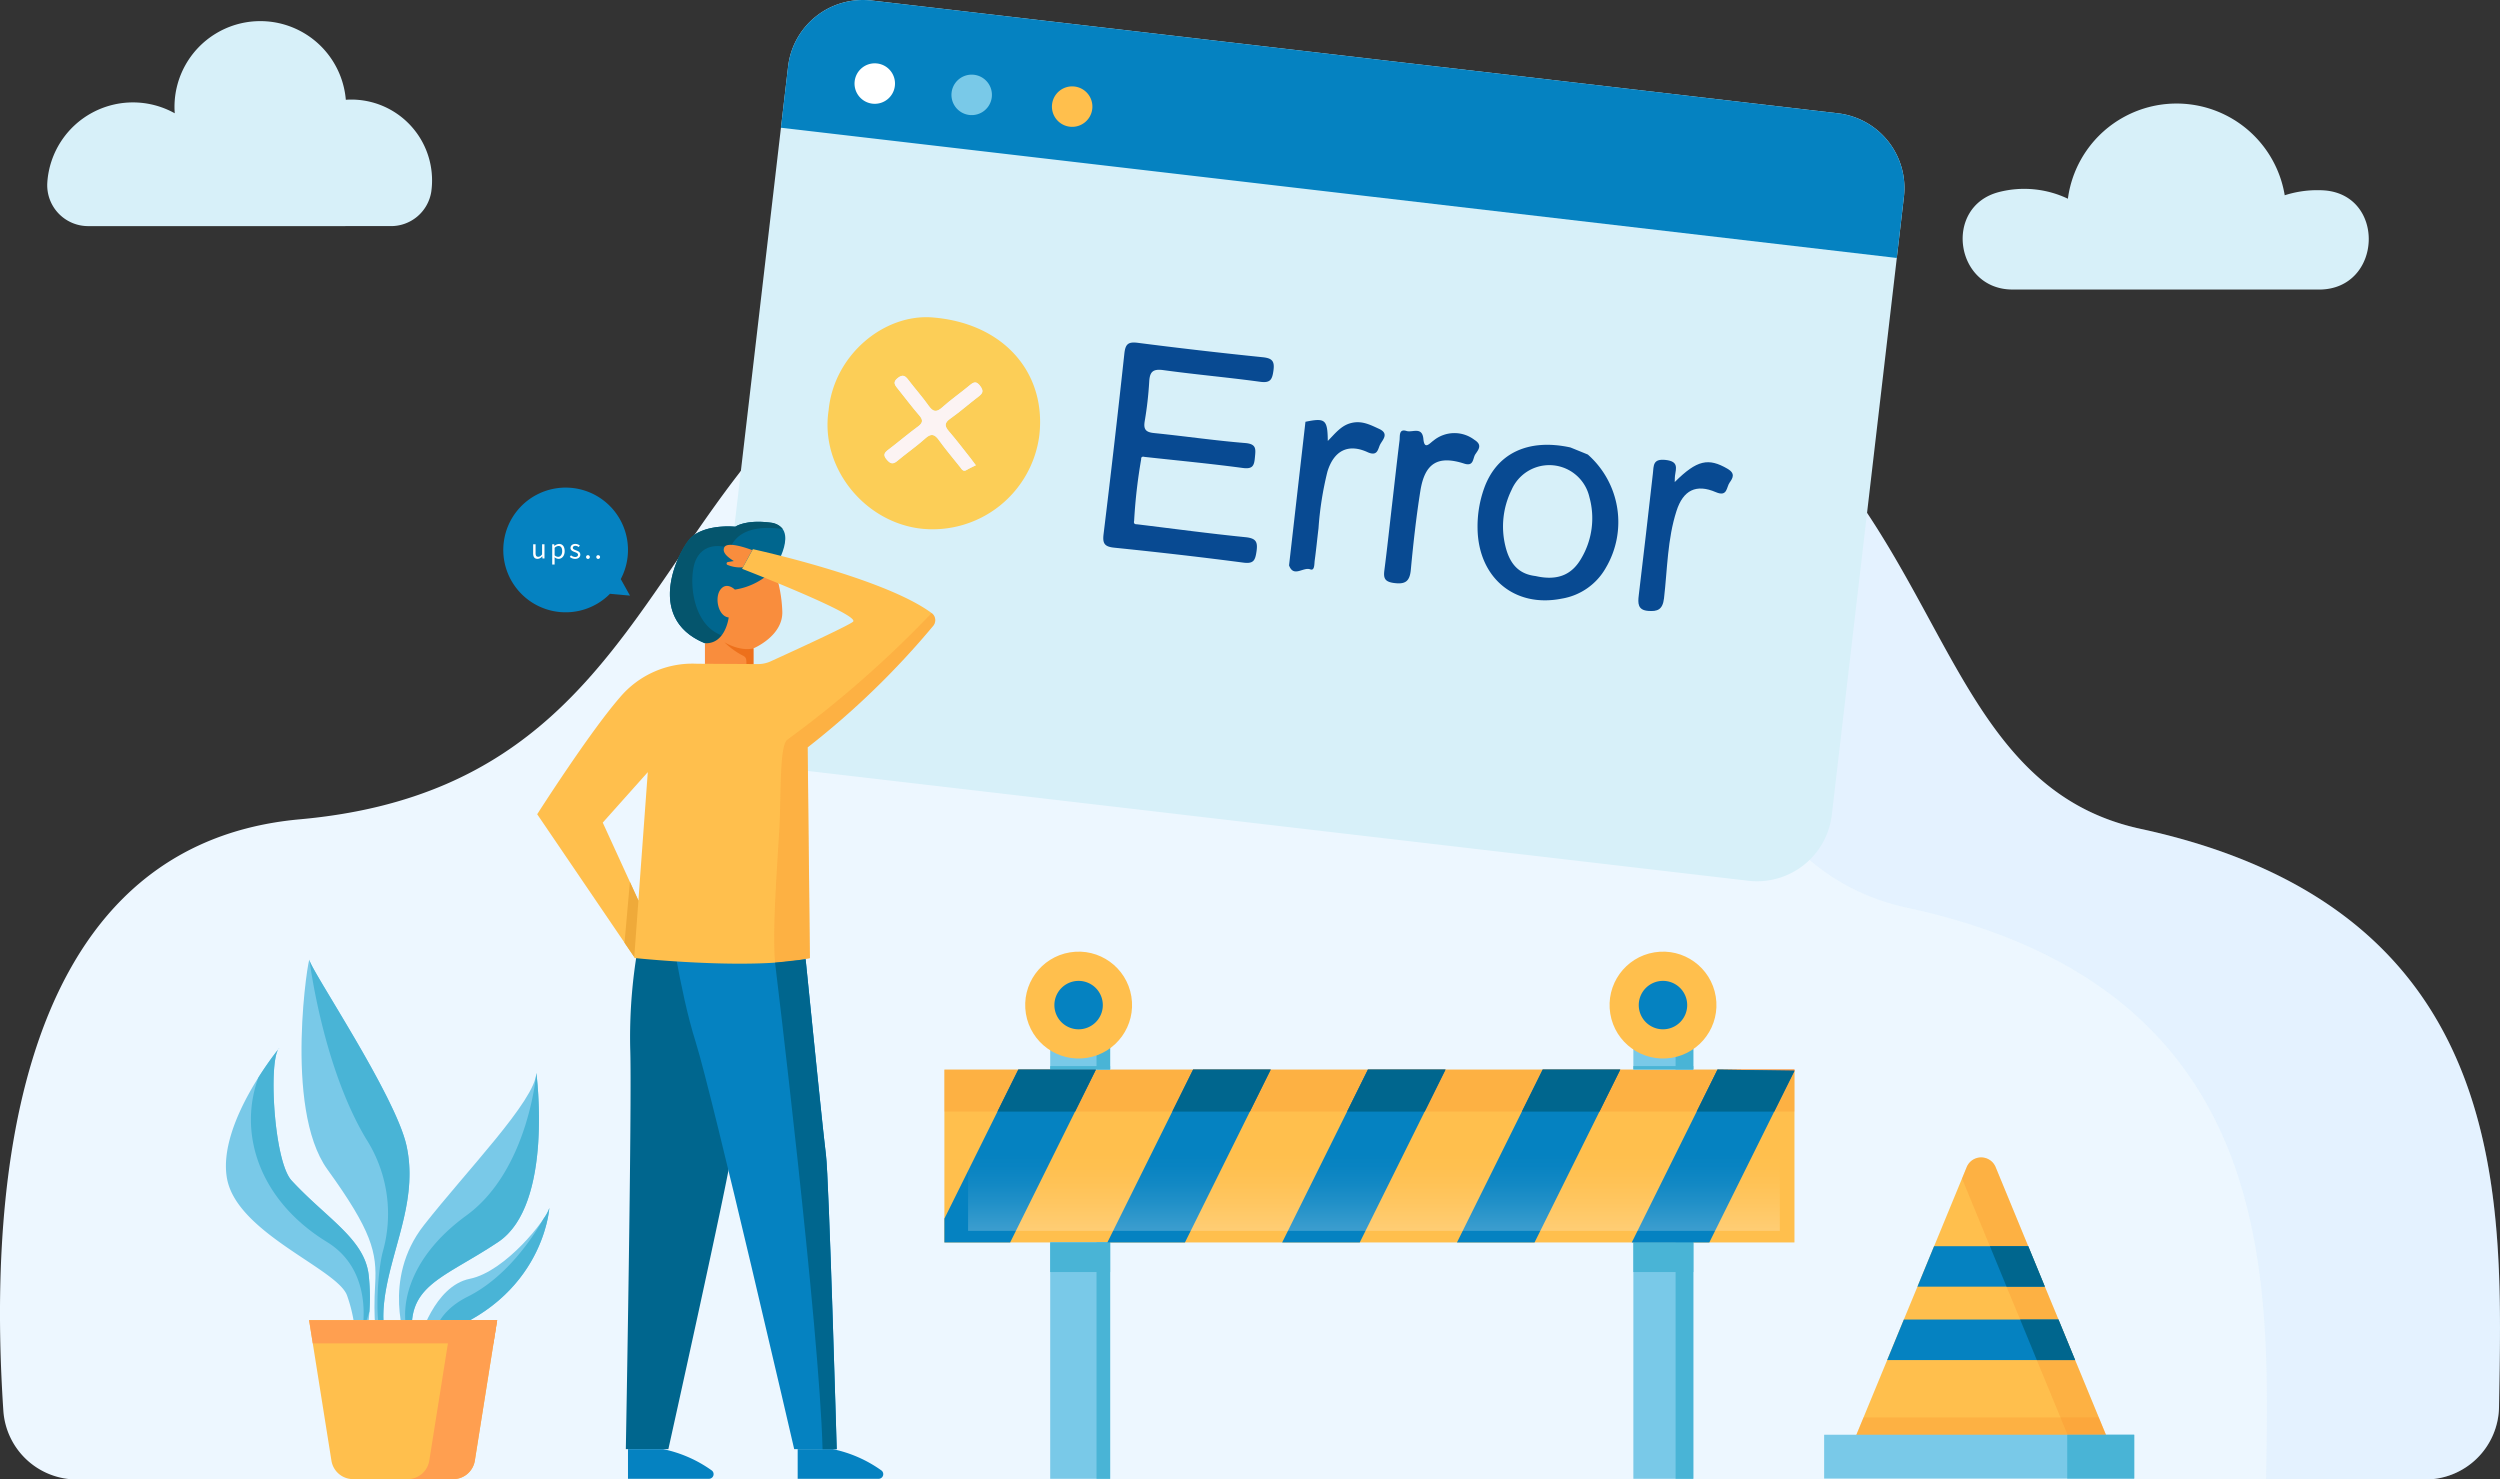 <svg xmlns="http://www.w3.org/2000/svg" xmlns:xlink="http://www.w3.org/1999/xlink" width="400.001" height="236.717" viewBox="0 0 400.001 236.717">
  <rect x="0" y="0" width="400.001" height="236.717" fill="#333333" stroke="none"/>
  <defs>
    <linearGradient id="linear-gradient" x1="0.5" y1="1.719" x2="0.5" y2="0.109" gradientUnits="objectBoundingBox">
      <stop offset="0" stop-color="#fff"/>
      <stop offset="0.118" stop-color="#fff" stop-opacity="0.824"/>
      <stop offset="0.3" stop-color="#fff" stop-opacity="0.576"/>
      <stop offset="0.475" stop-color="#fff" stop-opacity="0.373"/>
      <stop offset="0.636" stop-color="#fff" stop-opacity="0.212"/>
      <stop offset="0.783" stop-color="#fff" stop-opacity="0.094"/>
      <stop offset="0.909" stop-color="#fff" stop-opacity="0.024"/>
      <stop offset="1" stop-color="#fff" stop-opacity="0"/>
    </linearGradient>
  </defs>
  <g id="Grupo_128597" data-name="Grupo 128597" transform="translate(-180 -6542.408)">
    <g id="Grupo_128538" data-name="Grupo 128538" transform="translate(-4288.34 -1870.99)">
      <g id="Grupo_128531" data-name="Grupo 128531" transform="translate(4468.339 8432.306)">
        <g id="Grupo_128530" data-name="Grupo 128530" transform="translate(0 0)">
          <path id="Trazado_189150" data-name="Trazado 189150" d="M4856.393,8664.889a11.791,11.791,0,0,0,11.791-11.6c.492-32.082,3.078-79.408-57.346-92.5-48.9-10.59-19.907-97.49-151.594-91.875-94.53,4.029-69.417,83.711-142.917,90.346-48.908,4.412-49.331,66.271-47.453,94.613a11.794,11.794,0,0,0,11.767,11.018Z" transform="translate(-4468.338 -8447.079)" fill="#edf7ff"/>
          <g id="Grupo_128510" data-name="Grupo 128510" transform="translate(140.832 21.573)" opacity="0.32">
            <path id="Trazado_189151" data-name="Trazado 189151" d="M4822.073,8560.787c-48.9-10.59-19.907-97.49-151.594-91.875-22.482.959-38.191,6.2-50.073,13.721,4-.527,8.252-.895,12.78-1.09,131.688-5.613,102.7,81.287,151.594,91.879,59.78,12.945,57.888,59.4,57.364,91.467h25.485a11.79,11.79,0,0,0,11.79-11.6C4879.913,8621.2,4882.5,8573.877,4822.073,8560.787Z" transform="translate(-4620.406 -8468.651)" fill="#b8dcfb" opacity="0.55"/>
          </g>
          <g id="Grupo_128513" data-name="Grupo 128513" transform="translate(114.473 -18.907)">
            <g id="Grupo_128512" data-name="Grupo 128512">
              <path id="Trazado_189152" data-name="Trazado 189152" d="M4760.74,8463.486l-154.611-18.046a12.044,12.044,0,0,0-13.36,10.568l-11.541,98.864a12.044,12.044,0,0,0,10.567,13.36l154.611,18.047a12.044,12.044,0,0,0,13.361-10.567l11.539-98.865A12.043,12.043,0,0,0,4760.74,8463.486Z" transform="translate(-4581.146 -8445.358)" fill="#d7f0f9"/>
              <path id="Trazado_189153" data-name="Trazado 189153" d="M4771,8486.632l1.141-9.784a12.043,12.043,0,0,0-10.567-13.361l-154.611-18.046a12.044,12.044,0,0,0-13.36,10.568l-1.143,9.784Z" transform="translate(-4581.983 -8445.358)" fill="#0582c1"/>
              <g id="Grupo_128511" data-name="Grupo 128511" transform="translate(22.254 10.132)">
                <path id="Trazado_189154" data-name="Trazado 189154" d="M4611.629,8459.913a3.238,3.238,0,1,1-2.84-3.593A3.233,3.233,0,0,1,4611.629,8459.913Z" transform="translate(-4605.176 -8456.298)" fill="#fff"/>
                <path id="Trazado_189155" data-name="Trazado 189155" d="M4628.375,8461.866a3.237,3.237,0,1,1-2.841-3.591A3.236,3.236,0,0,1,4628.375,8461.866Z" transform="translate(-4606.415 -8456.443)" fill="#79c9e8"/>
                <path id="Trazado_189156" data-name="Trazado 189156" d="M4645.733,8463.894a3.237,3.237,0,1,1-2.84-3.593A3.237,3.237,0,0,1,4645.733,8463.894Z" transform="translate(-4607.697 -8456.591)" fill="#ffbf4d"/>
              </g>
            </g>
          </g>
          <g id="Grupo_128520" data-name="Grupo 128520" transform="translate(36.15 134.636)">
            <g id="Grupo_128519" data-name="Grupo 128519">
              <g id="Grupo_128514" data-name="Grupo 128514" transform="translate(12.096)">
                <path id="Trazado_189157" data-name="Trazado 189157" d="M4534.7,8652.551s-2.1-1.959-.69-9.395,4.979-14.564,3.227-22.625-15.488-28.391-15.535-29.744-4.238,23.652,2.866,33.5,7.959,13.262,7.645,18.441.073,9.35.852,10.555Z" transform="translate(-4520.434 -8590.734)" fill="#79c9e8"/>
                <path id="Trazado_189158" data-name="Trazado 189158" d="M4533.5,8637.607c-.826,3.313-1.325,11.628,0,13.617.123.186.3.08.521-.264-.4-1.375-.666-3.784.095-7.8,1.408-7.43,4.979-14.565,3.226-22.626s-15.488-28.391-15.534-29.742c0,0,2.07,16.937,9.041,28.593A22.25,22.25,0,0,1,4533.5,8637.607Z" transform="translate(-4520.536 -8590.74)" fill="#49b4d6"/>
              </g>
              <g id="Grupo_128515" data-name="Grupo 128515" transform="translate(27.687 18.134)">
                <path id="Trazado_189159" data-name="Trazado 189159" d="M4538.452,8653.48s-4.036-10.074,2.8-18.8,17.778-19.924,18-24.359c0,0,2.811,21.066-6.092,27.031s-15.145,6.916-13.6,16.094Z" transform="translate(-4537.269 -8610.318)" fill="#79c9e8"/>
                <path id="Trazado_189160" data-name="Trazado 189160" d="M4548.139,8633.115c-9.927,7.225-10.738,15.547-9.2,19.408a.982.982,0,0,0,.646.58c-1.332-8.855,4.862-9.865,13.651-15.754,8.9-5.965,6.091-27.031,6.091-27.031S4558.066,8625.889,4548.139,8633.115Z" transform="translate(-4537.348 -8610.318)" fill="#49b4d6"/>
              </g>
              <g id="Grupo_128517" data-name="Grupo 128517" transform="translate(0 14.122)">
                <path id="Trazado_189161" data-name="Trazado 189161" d="M4529.605,8653.387a35.251,35.251,0,0,0,.606-11.1c-.689-5.76-6.707-9-12.328-15.083-2.894-3.13-3.748-19.683-1.956-21.222,0,0-9.925,12.027-8.394,20.837s17.723,14.528,19.222,18.786a23.655,23.655,0,0,1,1.375,7.828Z" transform="translate(-4507.373 -8605.985)" fill="#79c9e8"/>
                <g id="Grupo_128516" data-name="Grupo 128516" transform="translate(3.998)">
                  <path id="Trazado_189162" data-name="Trazado 189162" d="M4512.891,8610.738c-3.28,8.885.084,19.643,10.981,26.326,8.023,4.921,5.469,15.149,5.469,15.149l1.311-4.034a32.029,32.029,0,0,0-.123-5.871c-.688-5.761-6.705-9-12.328-15.083-2.789-3.02-3.685-18.522-2.134-21A52.732,52.732,0,0,0,4512.891,8610.738Z" transform="translate(-4511.689 -8606.002)" fill="#49b4d6"/>
                  <path id="Trazado_189163" data-name="Trazado 189163" d="M4516.417,8606.208c.111-.142.179-.223.179-.223A.929.929,0,0,0,4516.417,8606.208Z" transform="translate(-4512.04 -8605.985)" fill="#49b4d6"/>
                </g>
              </g>
              <g id="Grupo_128518" data-name="Grupo 128518" transform="translate(30.946 39.731)">
                <path id="Trazado_189164" data-name="Trazado 189164" d="M4540.789,8654.763s2.326-8.633,8.08-9.794,12.361-9.665,12.718-11.331C4561.587,8633.638,4560.617,8649.673,4540.789,8654.763Z" transform="translate(-4540.789 -8633.638)" fill="#79c9e8"/>
                <path id="Trazado_189165" data-name="Trazado 189165" d="M4548.719,8647.823c-3.527,1.763-4.991,4.135-5.512,6.286,17.653-5.677,18.56-20.472,18.56-20.472a6.336,6.336,0,0,1-.9,1.687C4559.137,8638.356,4554.947,8644.709,4548.719,8647.823Z" transform="translate(-4540.968 -8633.638)" fill="#49b4d6"/>
              </g>
            </g>
            <path id="Trazado_189166" data-name="Trazado 189166" d="M4551.832,8653.016h-30.094l3.575,22.477a3.511,3.511,0,0,0,3.467,2.961h16.011a3.513,3.513,0,0,0,3.468-2.961Z" transform="translate(-4508.434 -8595.337)" fill="#ffbf4d"/>
            <path id="Trazado_189167" data-name="Trazado 189167" d="M4551.241,8656.734l.591-3.719h-30.093l.59,3.719Z" transform="translate(-4508.435 -8595.337)" fill="#ff9f50"/>
            <path id="Trazado_189168" data-name="Trazado 189168" d="M4545.8,8653.016l-3.574,22.477a3.51,3.51,0,0,1-3.467,2.961h7.291a3.511,3.511,0,0,0,3.466-2.961l3.575-22.477Z" transform="translate(-4509.691 -8595.337)" fill="#ff9f50"/>
          </g>
          <g id="Grupo_128525" data-name="Grupo 128525" transform="translate(151.104 132.097)">
            <rect id="Rectángulo_41090" data-name="Rectángulo 41090" width="136.012" height="27.654" transform="translate(0 20.133)" fill="#ffbf4d"/>
            <rect id="Rectángulo_41091" data-name="Rectángulo 41091" width="136.012" height="6.712" transform="translate(0 20.133)" fill="#f98d2b" opacity="0.29" style="mix-blend-mode: multiply;isolation: isolate"/>
            <path id="Trazado_189169" data-name="Trazado 189169" d="M4644,8609.733h12.414l-3.327,6.717h-12.42Z" transform="translate(-4632.176 -8589.601)" fill="#f77e2d"/>
            <path id="Trazado_189170" data-name="Trazado 189170" d="M4674.2,8609.733h12.414l-3.327,6.717h-12.414Z" transform="translate(-4634.407 -8589.601)" fill="#f77e2d"/>
            <path id="Trazado_189171" data-name="Trazado 189171" d="M4704.4,8609.733h12.413l-3.327,6.717h-12.415Z" transform="translate(-4636.639 -8589.601)" fill="#f77e2d"/>
            <path id="Trazado_189172" data-name="Trazado 189172" d="M4734.6,8609.733h12.408l-3.327,6.717h-12.407Z" transform="translate(-4638.87 -8589.601)" fill="#f77e2d"/>
            <path id="Trazado_189173" data-name="Trazado 189173" d="M4777.114,8609.733v.187l-3.241,6.53h-12.4l3.326-6.717Z" transform="translate(-4641.103 -8589.601)" fill="#f77e2d"/>
            <rect id="Rectángulo_41092" data-name="Rectángulo 41092" width="9.588" height="37.812" transform="translate(16.93 47.79)" fill="#79c9e8"/>
            <rect id="Rectángulo_41093" data-name="Rectángulo 41093" width="2.178" height="37.812" transform="translate(24.341 47.79)" fill="#49b4d6"/>
            <rect id="Rectángulo_41094" data-name="Rectángulo 41094" width="9.588" height="37.812" transform="translate(110.237 47.79)" fill="#79c9e8"/>
            <rect id="Rectángulo_41095" data-name="Rectángulo 41095" width="2.835" height="37.812" transform="translate(116.991 47.79)" fill="#49b4d6"/>
            <rect id="Rectángulo_41096" data-name="Rectángulo 41096" width="9.588" height="4.762" transform="translate(16.93 47.76)" fill="#49b4d6"/>
            <rect id="Rectángulo_41097" data-name="Rectángulo 41097" width="9.588" height="4.762" transform="translate(110.237 47.76)" fill="#49b4d6"/>
            <rect id="Rectángulo_41098" data-name="Rectángulo 41098" width="9.588" height="4.294" transform="translate(16.93 15.813)" fill="#79c9e8"/>
            <rect id="Rectángulo_41099" data-name="Rectángulo 41099" width="2.178" height="4.294" transform="translate(24.341 15.813)" fill="#49b4d6"/>
            <rect id="Rectángulo_41100" data-name="Rectángulo 41100" width="9.588" height="4.294" transform="translate(110.237 15.813)" fill="#79c9e8"/>
            <rect id="Rectángulo_41101" data-name="Rectángulo 41101" width="2.835" height="4.294" transform="translate(116.991 15.813)" fill="#49b4d6"/>
            <rect id="Rectángulo_41102" data-name="Rectángulo 41102" width="9.588" height="0.541" transform="translate(16.93 19.569)" fill="#49b4d6"/>
            <rect id="Rectángulo_41103" data-name="Rectángulo 41103" width="9.588" height="0.541" transform="translate(110.237 19.569)" fill="#49b4d6"/>
            <g id="Grupo_128522" data-name="Grupo 128522" transform="translate(0 20.133)">
              <g id="Grupo_128521" data-name="Grupo 128521">
                <path id="Trazado_189174" data-name="Trazado 189174" d="M4655.738,8609.733l-13.717,27.654H4631.5v-3.813l11.826-23.841Z" transform="translate(-4631.499 -8609.733)" fill="#0582c1"/>
                <path id="Trazado_189175" data-name="Trazado 189175" d="M4673.372,8609.733l-13.716,27.654h12.413l13.716-27.654Z" transform="translate(-4633.579 -8609.733)" fill="#0582c1"/>
                <path id="Trazado_189176" data-name="Trazado 189176" d="M4715.985,8609.733l-13.717,27.654h-12.413l13.716-27.654Z" transform="translate(-4635.81 -8609.733)" fill="#0582c1"/>
                <path id="Trazado_189177" data-name="Trazado 189177" d="M4746.179,8609.733l-13.711,27.654h-12.414l13.717-27.654Z" transform="translate(-4638.042 -8609.733)" fill="#0582c1"/>
                <path id="Trazado_189178" data-name="Trazado 189178" d="M4763.971,8609.733l-13.718,27.654h12.408l13.624-27.468Z" transform="translate(-4640.272 -8609.733)" fill="#0582c1"/>
              </g>
            </g>
            <g id="Grupo_128524" data-name="Grupo 128524" transform="translate(8.492 20.133)">
              <g id="Grupo_128523" data-name="Grupo 128523">
                <path id="Trazado_189179" data-name="Trazado 189179" d="M4656.416,8609.733l-3.327,6.717h-12.42l3.333-6.717Z" transform="translate(-4640.668 -8609.733)" fill="#00668e"/>
                <path id="Trazado_189180" data-name="Trazado 189180" d="M4686.615,8609.733l-3.327,6.717h-12.414l3.327-6.717Z" transform="translate(-4642.899 -8609.733)" fill="#00668e"/>
                <path id="Trazado_189181" data-name="Trazado 189181" d="M4716.814,8609.733l-3.327,6.717h-12.415l3.329-6.717Z" transform="translate(-4645.13 -8609.733)" fill="#00668e"/>
                <path id="Trazado_189182" data-name="Trazado 189182" d="M4747.008,8609.733l-3.327,6.717h-12.407l3.327-6.717Z" transform="translate(-4647.363 -8609.733)" fill="#00668e"/>
                <path id="Trazado_189183" data-name="Trazado 189183" d="M4777.114,8609.92l-3.241,6.53h-12.4l3.326-6.717Z" transform="translate(-4649.594 -8609.733)" fill="#00668e"/>
              </g>
            </g>
            <rect id="Rectángulo_41104" data-name="Rectángulo 41104" width="129.877" height="13.832" transform="translate(3.79 32.097)" opacity="0.55" fill="url(#linear-gradient)" style="mix-blend-mode: overlay;isolation: isolate"/>
            <circle id="Elipse_4823" data-name="Elipse 4823" cx="8.549" cy="8.549" r="8.549" transform="matrix(0.987, -0.161, 0.161, 0.987, 11.664, 2.747)" fill="#ffbf4d"/>
            <path id="Trazado_189184" data-name="Trazado 189184" d="M4658.251,8598.278a3.874,3.874,0,1,0-3.875,3.876A3.874,3.874,0,0,0,4658.251,8598.278Z" transform="translate(-4632.903 -8588.469)" fill="#0582c1"/>
            <circle id="Elipse_4824" data-name="Elipse 4824" cx="8.549" cy="8.549" r="8.549" transform="matrix(0.987, -0.161, 0.161, 0.987, 105.165, 2.747)" fill="#ffbf4d"/>
            <path id="Trazado_189185" data-name="Trazado 189185" d="M4759.212,8598.278a3.875,3.875,0,1,0-3.876,3.876A3.874,3.874,0,0,0,4759.212,8598.278Z" transform="translate(-4640.363 -8588.469)" fill="#0582c1"/>
          </g>
          <g id="Grupo_128528" data-name="Grupo 128528" transform="translate(291.865 166.284)">
            <path id="Trazado_189186" data-name="Trazado 189186" d="M4830.546,8673.393h-43.318l6.625-16.062v-.008l2.666-6.48.733-1.775,1.2-2.893.243-.588,2.666-6.48.49-1.18,4.723-11.467a2.5,2.5,0,0,1,4.632,0l4.722,11.467.49,1.18,2.664,6.48.244.588,1.2,2.893.735,1.775,2.664,6.48v.008Z" transform="translate(-4783.767 -8624.908)" fill="#ffbf4d"/>
            <path id="Trazado_189187" data-name="Trazado 189187" d="M4790.068,8669.823l-2.839,6.887h43.32l-2.838-6.887Z" transform="translate(-4783.766 -8628.226)" fill="#f98d2b" opacity="0.29" style="mix-blend-mode: multiply;isolation: isolate"/>
            <rect id="Rectángulo_41105" data-name="Rectángulo 41105" width="49.612" height="7.014" transform="translate(0 44.366)" fill="#79c9e8"/>
            <rect id="Rectángulo_41106" data-name="Rectángulo 41106" width="10.719" height="7.014" transform="translate(38.893 44.366)" fill="#49b4d6"/>
            <g id="Grupo_128527" data-name="Grupo 128527" transform="translate(10.087 0.005)">
              <path id="Trazado_189188" data-name="Trazado 189188" d="M4830.324,8669.273H4824.2l-4.922-11.939v-.009l-2.664-6.479-.734-1.778-1.2-2.89-.245-.592-2.665-6.479-.488-1.178-3.972-9.653.744-1.812a2.506,2.506,0,0,1,4.632,0l4.723,11.466.489,1.178,2.664,6.479.245.592,1.2,2.89.734,1.778,2.664,6.479v.009Z" transform="translate(-4795.337 -8624.914)" fill="#f98d2b" opacity="0.29" style="mix-blend-mode: multiply;isolation: isolate"/>
              <g id="Grupo_128526" data-name="Grupo 128526" transform="translate(0 14.19)">
                <path id="Trazado_189189" data-name="Trazado 189189" d="M4819.994,8646.716h-20.385l2.664-6.479h15.056Z" transform="translate(-4794.769 -8640.236)" fill="#0582c1"/>
                <path id="Trazado_189190" data-name="Trazado 189190" d="M4824.447,8659.391v.01h-30.064v-.01l2.665-6.479h24.735Z" transform="translate(-4794.383 -8641.173)" fill="#0582c1"/>
                <path id="Trazado_189191" data-name="Trazado 189191" d="M4820.919,8646.716h-6.128l-2.664-6.479h6.128Z" transform="translate(-4795.693 -8640.236)" fill="#00668e"/>
                <path id="Trazado_189192" data-name="Trazado 189192" d="M4826.145,8659.391v.01h-6.127v-.01l-2.664-6.479h6.127Z" transform="translate(-4796.08 -8641.173)" fill="#00668e"/>
              </g>
            </g>
          </g>
          <g id="Grupo_128529" data-name="Grupo 128529" transform="translate(7.557 -15.514)">
            <path id="Trazado_189193" data-name="Trazado 189193" d="M4531.468,8504.581a6.512,6.512,0,0,0,6.487-5.558,13.083,13.083,0,0,0,.118-1.759,12.927,12.927,0,0,0-12.928-12.928c-.292,0-.582.013-.87.033a13.731,13.731,0,0,0-27.414,1.161c0,.336.016.668.041,1a13.732,13.732,0,0,0-20.384,11c0,.056-.007.111-.01.164a6.546,6.546,0,0,0,6.558,6.889Z" transform="translate(-4476.499 -8471.799)" fill="#d7f0f9"/>
            <path id="Trazado_189194" data-name="Trazado 189194" d="M4864.439,8515.786c10.222,0,10.789-15.388.578-15.883-.28-.013-.56-.019-.843-.019a17,17,0,0,0-5.223.816,17.541,17.541,0,0,0-34.694.553,16.249,16.249,0,0,0-11.024-1.071c-8.938,2.3-7.062,15.6,2.167,15.6Z" transform="translate(-4500.95 -8472.85)" fill="#d7f0f9"/>
          </g>
        </g>
      </g>
      <g id="Grupo_128532" data-name="Grupo 128532" transform="translate(4600.742 8464.15)">
        <path id="Trazado_189197" data-name="Trazado 189197" d="M4600.685,8521.647c.832-8.86,8.877-15.5,16.648-14.869,11.392.921,18.206,8.86,17.066,18.859a17.217,17.217,0,0,1-18.845,14.942C4606.413,8539.578,4599.283,8530.763,4600.685,8521.647Zm23.553,8.779c-.47-.623-.681-.919-.907-1.2-1.128-1.417-2.221-2.864-3.4-4.232-.735-.846-.714-1.367.249-2.041,1.543-1.086,2.96-2.351,4.466-3.492.676-.51.9-.9.3-1.7s-1.008-.691-1.671-.139c-1.451,1.211-3.012,2.291-4.417,3.551-.969.869-1.5.669-2.193-.3-1-1.41-2.16-2.708-3.207-4.086-.5-.66-.893-.954-1.7-.326-.859.669-.476,1.139,0,1.727,1.141,1.408,2.216,2.869,3.4,4.232.694.791.6,1.241-.223,1.849-1.588,1.163-3.083,2.446-4.651,3.637-.659.5-.959.855-.28,1.646.619.719,1.029.726,1.717.148,1.449-1.214,3.015-2.291,4.415-3.552.972-.874,1.512-.686,2.211.287,1.057,1.466,2.229,2.852,3.36,4.267.275.344.479.849,1.1.458C4623.209,8530.9,4623.654,8530.724,4624.238,8530.427Z" transform="translate(-4600.508 -8506.737)" fill="#fcce57"/>
        <path id="Trazado_189198" data-name="Trazado 189198" d="M4654.214,8529.8a84.8,84.8,0,0,0-1.126,9.845c-.1.386.057.564.448.549,5.78.7,11.553,1.483,17.345,2.063,1.7.171,2.021.723,1.784,2.311-.21,1.4-.458,1.979-2.116,1.759-6.868-.9-13.753-1.683-20.645-2.389-1.594-.161-1.888-.705-1.7-2.209q1.76-14.411,3.322-28.851c.166-1.532.62-1.915,2.162-1.717q9.955,1.28,19.942,2.3c1.516.157,1.97.59,1.748,2.157-.2,1.421-.491,2-2.115,1.778-5.146-.706-10.328-1.156-15.474-1.865-1.676-.231-2.2.23-2.287,1.855a57.45,57.45,0,0,1-.724,6.331c-.222,1.349.224,1.755,1.536,1.885,4.855.49,9.692,1.2,14.553,1.593,1.839.15,1.666,1,1.548,2.285s-.311,1.92-1.925,1.706c-5.224-.7-10.474-1.194-15.716-1.771C4654.441,8529.334,4654.191,8529.371,4654.214,8529.8Z" transform="translate(-4604.029 -8507.061)" fill="#084a92"/>
        <path id="Trazado_189199" data-name="Trazado 189199" d="M4730.459,8530.342a14.4,14.4,0,0,1,2.891,18.1,9.95,9.95,0,0,1-7.092,4.959c-7.548,1.492-13.3-3.367-13.443-11.168a18.151,18.151,0,0,1,1.047-6.479c2.018-5.655,7.1-8.01,13.81-6.546C4728.6,8529.584,4729.532,8529.961,4730.459,8530.342Zm-8.372,19.439c3.812.87,5.958-.437,7.339-2.848a12.627,12.627,0,0,0,1.281-9.786,6.581,6.581,0,0,0-12.461-1.128,13.224,13.224,0,0,0-.986,8.949C4718.005,8548.111,4719.644,8549.494,4722.088,8549.781Z" transform="translate(-4608.806 -8508.367)" fill="#084a92"/>
        <path id="Trazado_189200" data-name="Trazado 189200" d="M4697.94,8538.187c.4-3.436.774-6.873,1.2-10.307.083-.681-.148-1.895,1.128-1.485.91.286,2.5-.778,2.687,1.287.163,1.812,1.008.666,1.631.234a5.285,5.285,0,0,1,6.542-.1c1.3.815.648,1.55.14,2.3-.434.645-.225,2-1.773,1.5-4.2-1.356-6.315-.106-7.025,4.36-.665,4.188-1.131,8.414-1.528,12.64-.177,1.9-.937,2.343-2.744,2.093-1.4-.2-1.65-.752-1.492-1.985C4697.159,8545.221,4697.533,8541.7,4697.94,8538.187Z" transform="translate(-4607.613 -8508.187)" fill="#084a92"/>
        <path id="Trazado_189201" data-name="Trazado 189201" d="M4682.87,8524.783c3.172-.651,3.533-.374,3.575,3.065,1.208-1.214,2.128-2.469,3.745-2.868,1.7-.422,3.027.279,4.457.935,1.6.734.646,1.673.208,2.437-.4.7-.369,2.059-2.056,1.289-3.128-1.429-5.4-.214-6.418,3.135a52.421,52.421,0,0,0-1.422,9.048c-.209,1.712-.372,3.431-.607,5.139-.078.561.007,1.706-.707,1.434-1.137-.431-2.659,1.368-3.4-.635Q4681.556,8536.272,4682.87,8524.783Z" transform="translate(-4606.399 -8508.05)" fill="#084a92"/>
        <path id="Trazado_189202" data-name="Trazado 189202" d="M4746.412,8534.936c3.575-3.564,5.392-3.9,8.444-2.131,1.3.75.851,1.5.332,2.225s-.326,2.326-2.19,1.523c-3.172-1.368-5.236-.309-6.3,3-1.462,4.541-1.456,9.31-2,13.984-.216,1.837-1.062,2.128-2.523,2.014-1.693-.129-1.672-1.218-1.514-2.527.786-6.483,1.519-12.975,2.259-19.465.142-1.242-.036-2.4,2.052-2.16,2.07.235,1.667,1.293,1.484,2.527C4746.421,8534.143,4746.433,8534.368,4746.412,8534.936Z" transform="translate(-4610.858 -8508.557)" fill="#084a92"/>
        <path id="Trazado_189203" data-name="Trazado 189203" d="M4624.965,8531.178c-.583.291-1.027.473-1.428.727-.615.39-.822-.117-1.1-.459-1.13-1.416-2.3-2.8-3.359-4.269-.7-.97-1.24-1.16-2.21-.285-1.4,1.261-2.967,2.336-4.417,3.553-.688.576-1.1.568-1.718-.152-.678-.787-.378-1.143.281-1.645,1.57-1.188,3.064-2.476,4.652-3.637.826-.605.917-1.056.223-1.85-1.189-1.361-2.265-2.821-3.406-4.23-.474-.586-.859-1.057,0-1.725.8-.627,1.2-.335,1.7.322,1.048,1.381,2.206,2.679,3.207,4.088.693.973,1.225,1.175,2.195.3,1.4-1.258,2.965-2.343,4.417-3.552.662-.555,1.069-.669,1.671.138s.374,1.188-.3,1.7c-1.505,1.142-2.922,2.406-4.466,3.489-.961.677-.983,1.193-.25,2.043,1.184,1.368,2.276,2.816,3.4,4.231C4624.284,8530.256,4624.5,8530.553,4624.965,8531.178Z" transform="translate(-4601.235 -8507.487)" fill="#fcf3f3"/>
      </g>
      <g id="Grupo_128537" data-name="Grupo 128537" transform="translate(4548.854 8491.399)">
        <path id="Trazado_189204" data-name="Trazado 189204" d="M4578.9,8585.613a83.194,83.194,0,0,0-1.74,18.728c.311,8.476-.7,64.187-.7,64.187h6.805s9.687-43.634,10.05-47.081,5.234-37.9,5.234-37.9Z" transform="translate(-4556.841 -8514.663)" fill="#00668e"/>
        <path id="Trazado_189205" data-name="Trazado 189205" d="M4583.975,8583.035s1.566,11.9,4.23,20.363,15.75,65.092,15.75,65.092h6.806s-1.254-43.633-1.723-47.078-3.917-37.906-3.917-37.906Z" transform="translate(-4557.396 -8514.625)" fill="#0582c1"/>
        <path id="Trazado_189206" data-name="Trazado 189206" d="M4606.149,8675.3v4.748H4619.1a.743.743,0,0,0,.411-1.362,20.521,20.521,0,0,0-7.75-3.386Z" transform="translate(-4559.035 -8521.441)" fill="#0582c1"/>
        <path id="Trazado_189207" data-name="Trazado 189207" d="M4576.833,8675.3v4.748h12.955a.743.743,0,0,0,.411-1.362,20.53,20.53,0,0,0-7.75-3.386Z" transform="translate(-4556.869 -8521.441)" fill="#0582c1"/>
        <g id="Grupo_128533" data-name="Grupo 128533" transform="translate(26.676 5.482)">
          <path id="Trazado_189208" data-name="Trazado 189208" d="M4600.741,8522.638s4.456-6.764-.661-7.426c-3.927-.5-5.543.664-5.543.664s-4.522-.5-7,1.646c-1.7,1.471-7.921,12.872,2.145,17s7.921-6.436,7.921-6.436Z" transform="translate(-4584.081 -8515.085)" fill="#00668e"/>
          <path id="Trazado_189209" data-name="Trazado 189209" d="M4600.08,8515.212c-3.927-.5-5.543.664-5.543.664s-4.522-.5-7,1.646c-1.7,1.471-7.921,12.872,2.145,17,4.732,1.94,6.764.632,7.59-1.3-9.55,2.687-10.584-8.823-9.01-12.1,1.6-3.329,5.441-1.795,5.441-1.795,1.5-3.781,6.4-3.37,8.414-3.076A2.768,2.768,0,0,0,4600.08,8515.212Z" transform="translate(-4584.081 -8515.085)" fill="#05556d"/>
          <path id="Trazado_189210" data-name="Trazado 189210" d="M4594.916,8526.542s-1.318-1.321-2.308,0-.33,4.292,1.32,4.456c0,0-.5,4.289-3.8,4.124v3.466h7.755v-2.642s4.787-1.979,4.621-5.938a21.915,21.915,0,0,0-1.319-6.766A10.794,10.794,0,0,1,4594.916,8526.542Z" transform="translate(-4584.527 -8515.689)" fill="#f98d3d"/>
          <path id="Trazado_189211" data-name="Trazado 189211" d="M4596.354,8537.994c.768.318.632.8.667,1.529h1.115v-2.639s-1.879.6-4.631-.973A12.262,12.262,0,0,0,4596.354,8537.994Z" transform="translate(-4584.776 -8516.624)" fill="#ed701b"/>
        </g>
        <path id="Trazado_189212" data-name="Trazado 189212" d="M4597.932,8519.918s-4.021-1.6-4.491-.4c-.308.787.477,1.466,1.549,2.149l-.945.155a.249.249,0,0,0-.122.437,5.257,5.257,0,0,0,2.514.409Z" transform="translate(-4558.091 -8509.899)" fill="#f98d3d"/>
        <g id="Grupo_128534" data-name="Grupo 128534" transform="translate(5.43 9.866)">
          <path id="Trazado_189213" data-name="Trazado 189213" d="M4572.474,8566.43l5.386,17.355-.095-.873.095.873,1.818-25.273Z" transform="translate(-4561.977 -8522.68)" fill="none"/>
          <path id="Trazado_189214" data-name="Trazado 189214" d="M4624.257,8530.044c-7.666-5.684-28.6-10.224-28.6-10.224l-1.726,3.144s19.008,7.365,17.752,8.462c-.736.65-10.024,4.905-13.169,6.337a4.966,4.966,0,0,1-2.161.443l-9.624-.054a15.179,15.179,0,0,0-12.4,5.448c-4.883,5.62-13.182,18.631-13.182,18.631l13.979,20.562,1.549,2.273.014-.03-.014.19s.5.056,1.379.139c4.494.414,18.9,1.554,26.521-.064l.212-.046-.361-33.73a130.927,130.927,0,0,0,20.063-19.414A1.41,1.41,0,0,0,4624.257,8530.044Zm-46.914,46-1.363-2.982-4.344-9.491,7.207-8.075-1.3,17.717Z" transform="translate(-4561.14 -8519.82)" fill="#ffbf4d"/>
        </g>
        <path id="Trazado_189215" data-name="Trazado 189215" d="M4577.095,8577.309l1.362,2.979-.661,9-.013.027-1.548-2.272Z" transform="translate(-4556.825 -8514.2)" fill="#efaa3a"/>
        <path id="Trazado_189216" data-name="Trazado 189216" d="M4604.191,8551.126c-1.295.941-.968,9.282-1.286,14.5-.536,8.734-1.058,16.293-.673,21.165a38.848,38.848,0,0,0,5.361-.673l.211-.048-.36-33.73a130.613,130.613,0,0,0,20.063-19.413,1.411,1.411,0,0,0-.225-2.067A171.888,171.888,0,0,1,4604.191,8551.126Z" transform="translate(-4558.735 -8510.769)" fill="#f98d2b" opacity="0.29" style="mix-blend-mode: multiply;isolation: isolate"/>
        <path id="Trazado_189217" data-name="Trazado 189217" d="M4610.387,8621.975c-.339-2.486-2.228-21.12-3.253-31.3l-4.89.538s7.132,58.653,7.6,77.845h2.264S4610.856,8625.421,4610.387,8621.975Z" transform="translate(-4558.748 -8515.188)" fill="#00668e"/>
        <g id="Grupo_128536" data-name="Grupo 128536" transform="translate(0 0)">
          <path id="Trazado_189218" data-name="Trazado 189218" d="M4575.56,8526.465l-1.475-2.646a9.976,9.976,0,1,0-1.727,2.354Z" transform="translate(-4555.276 -8509.167)" fill="#0582c1"/>
          <g id="Grupo_128535" data-name="Grupo 128535" transform="translate(4.792 9.028)">
            <path id="Trazado_189219" data-name="Trazado 189219" d="M4560.451,8518.975h.388v1.392c0,.427.126.608.427.608.233,0,.4-.116.614-.384v-1.616h.383v2.274h-.318l-.033-.354h-.014a.964.964,0,0,1-.75.413c-.482,0-.7-.311-.7-.889Z" transform="translate(-4560.451 -8518.919)" fill="#fff"/>
            <path id="Trazado_189220" data-name="Trazado 189220" d="M4564.127,8521.438v.769h-.384v-3.235h.318l.033.261h.014a1.175,1.175,0,0,1,.728-.318c.585,0,.9.453.9,1.163,0,.771-.463,1.227-.982,1.227a1.06,1.06,0,0,1-.634-.262Zm.559-.459c.374,0,.65-.341.65-.9,0-.5-.17-.838-.6-.838a.963.963,0,0,0-.608.3v1.2A.907.907,0,0,0,4564.686,8520.979Z" transform="translate(-4560.694 -8518.914)" fill="#fff"/>
            <path id="Trazado_189221" data-name="Trazado 189221" d="M4566.976,8520.731a1.017,1.017,0,0,0,.669.272c.3,0,.45-.159.45-.356,0-.233-.271-.335-.52-.431-.324-.117-.68-.271-.68-.655,0-.366.29-.647.782-.647a1.139,1.139,0,0,1,.708.258l-.184.244a.846.846,0,0,0-.519-.2c-.287,0-.417.154-.417.327,0,.213.247.295.507.395.327.123.692.258.692.689,0,.37-.3.68-.835.68a1.392,1.392,0,0,1-.847-.312Z" transform="translate(-4560.919 -8518.914)" fill="#fff"/>
            <path id="Trazado_189222" data-name="Trazado 189222" d="M4569.876,8520.859a.3.3,0,1,1-.281.3A.284.284,0,0,1,4569.876,8520.859Z" transform="translate(-4561.126 -8519.059)" fill="#fff"/>
            <path id="Trazado_189223" data-name="Trazado 189223" d="M4571.641,8520.859a.3.3,0,1,1-.281.3A.282.282,0,0,1,4571.641,8520.859Z" transform="translate(-4561.256 -8519.059)" fill="#fff"/>
          </g>
        </g>
      </g>
    </g>
  </g>
</svg>
